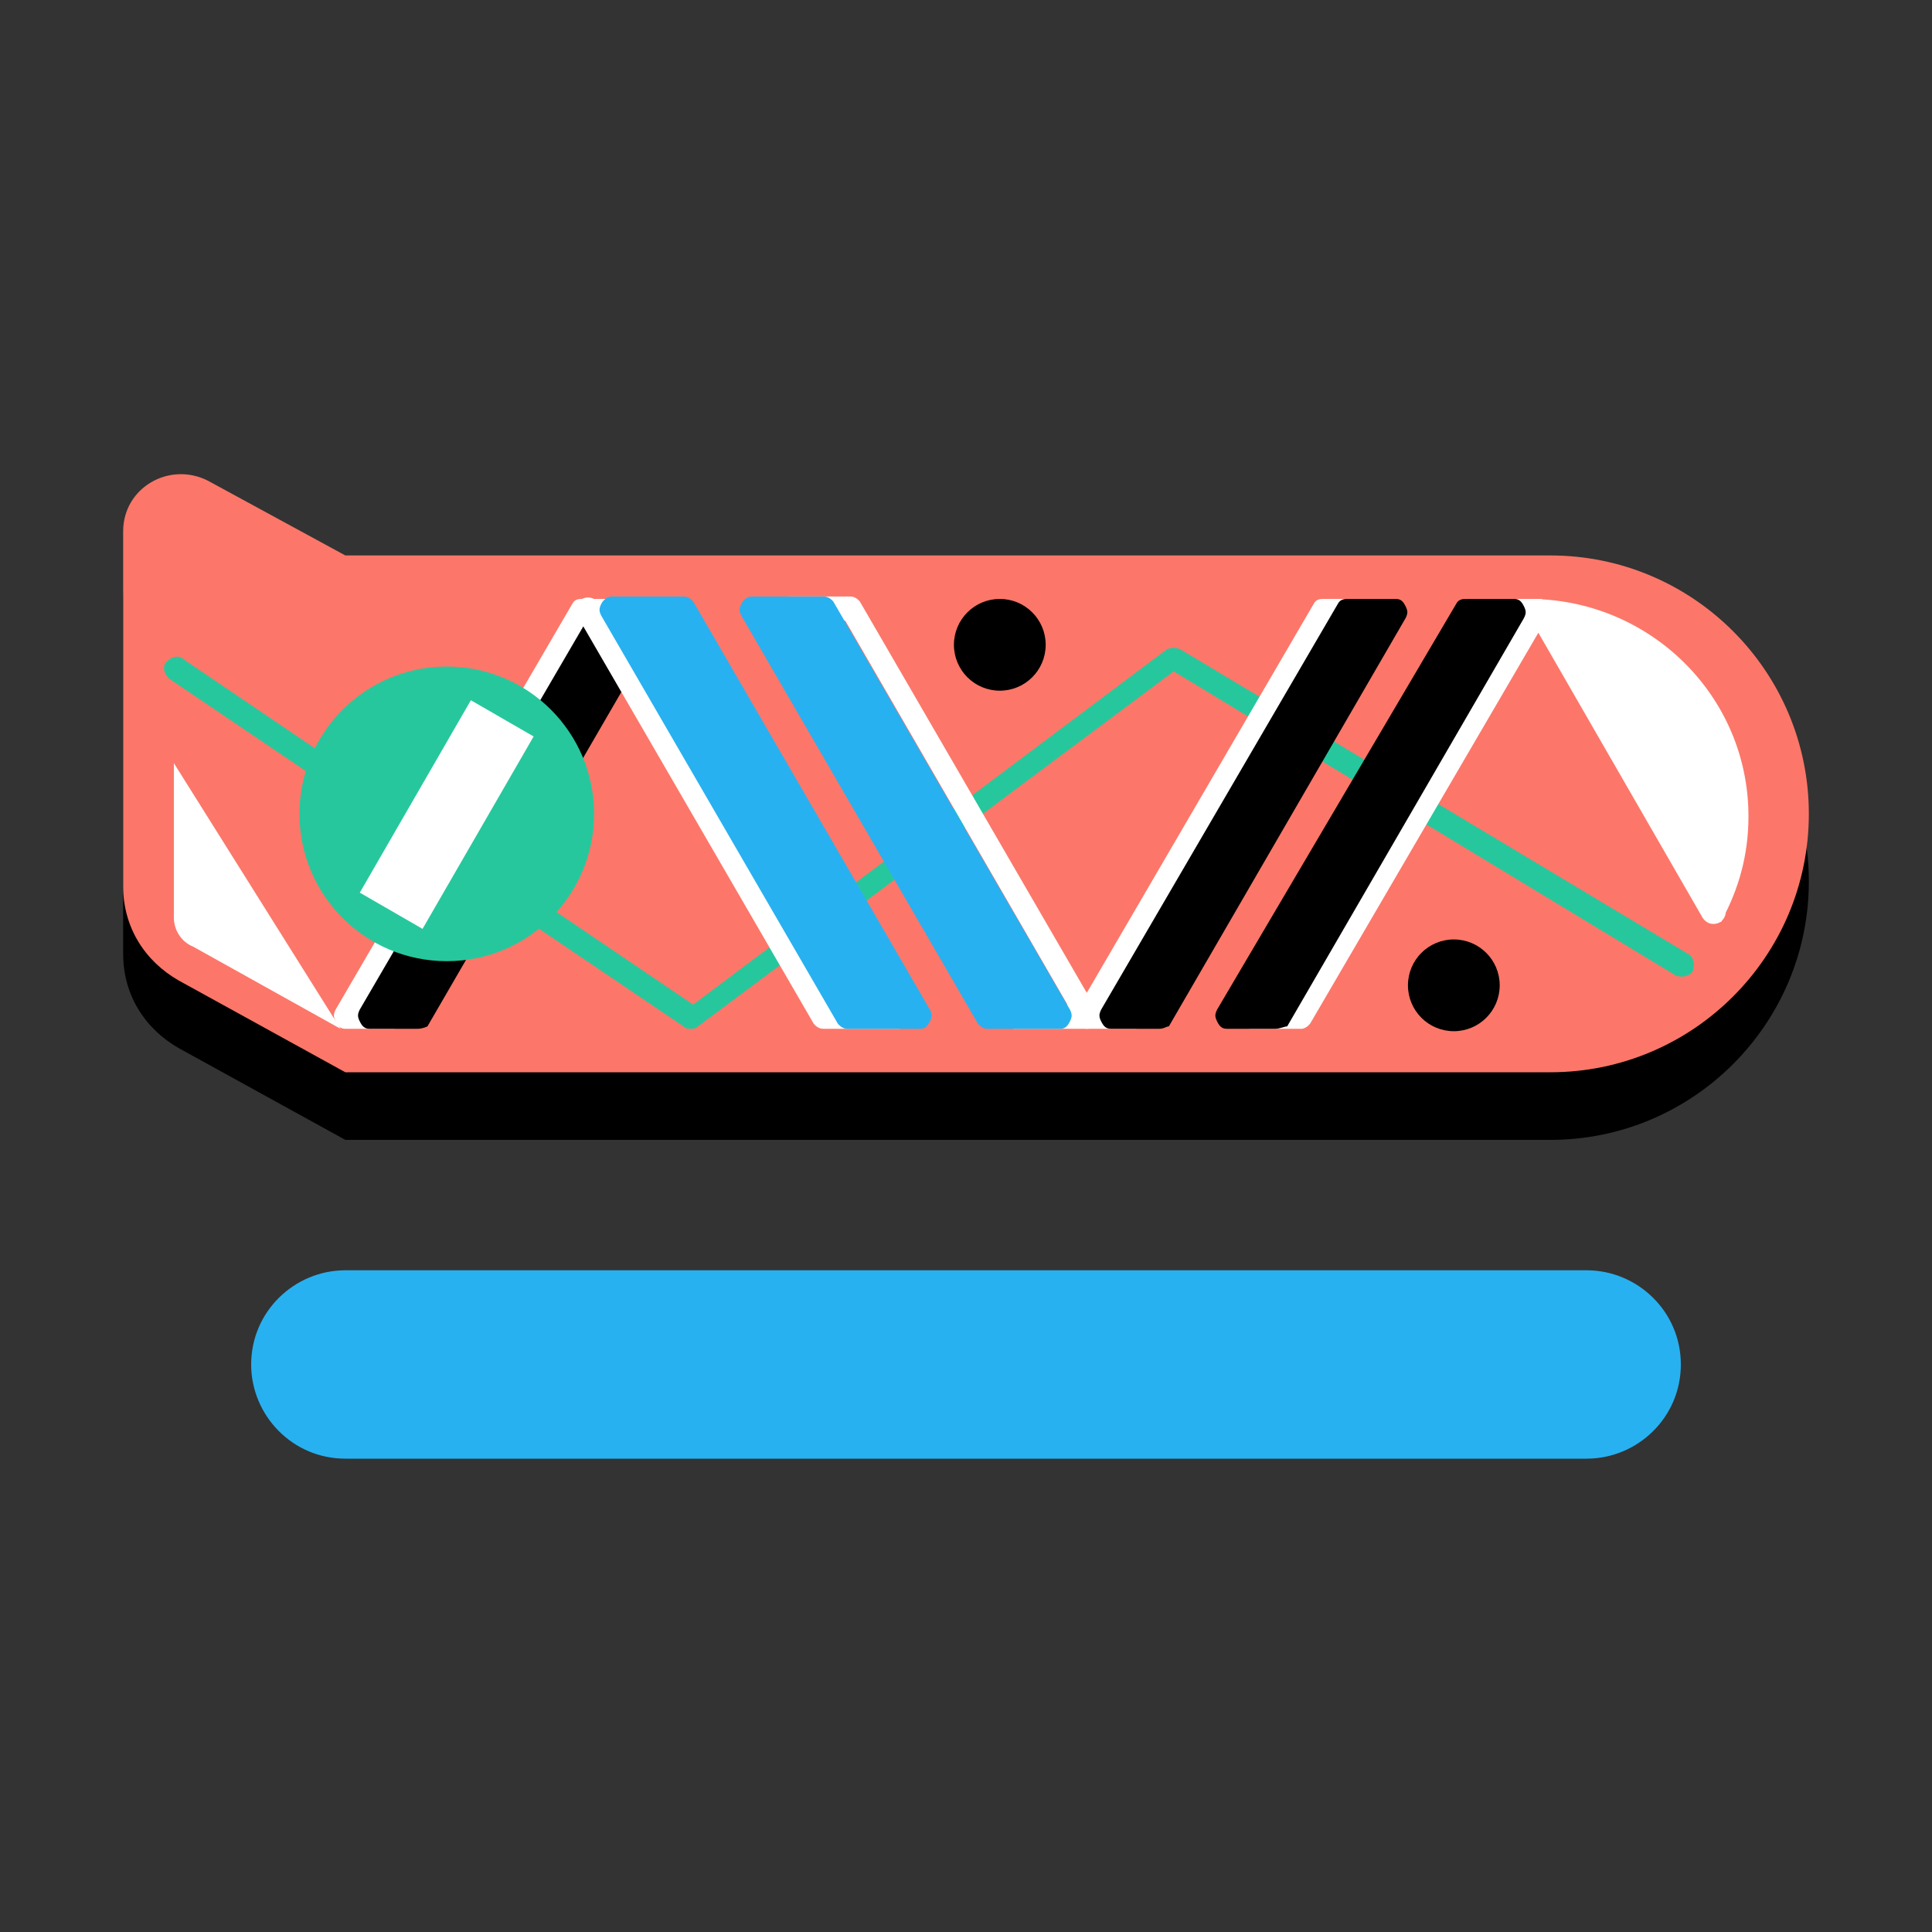 <?xml version="1.0" encoding="utf-8"?>
<!-- Generator: Adobe Illustrator 22.0.1, SVG Export Plug-In . SVG Version: 6.00 Build 0)  -->
<svg version="1.1" xmlns="http://www.w3.org/2000/svg" xmlns:xlink="http://www.w3.org/1999/xlink" x="0px" y="0px"
	 viewBox="0 0 80 80" style="enable-background:new 0 0 80 80;" xml:space="preserve">
<rect x="0" y="0" width="80" height="80" fill="#333333" stroke="none"/>
<style type="text/css">
	.st0{fill:#F7F7F7;}
	.st1{fill:#FC7769;}
	.st2{fill:#FFFFFF;}
	.st3{fill:#27C79D;}
	.st4{fill:#27B1F1;}
	.st5{fill:none;stroke:#27C79D;stroke-linecap:round;stroke-linejoin:round;stroke-miterlimit:10;}
	.st6{fill:none;stroke:#FFFFFF;stroke-linecap:round;stroke-linejoin:round;stroke-miterlimit:10;}
	.st7{fill:none;stroke:#000000;stroke-linecap:round;stroke-linejoin:round;stroke-miterlimit:10;}
	.st8{fill:none;stroke:#27B1F1;stroke-linecap:round;stroke-linejoin:round;stroke-miterlimit:10;}
	.st9{fill:none;stroke:#FFFFFF;stroke-miterlimit:10;}
	.st10{fill:#6BD1FF;}
	.st11{clip-path:url(#SVGID_2_);}
	.st12{clip-path:url(#SVGID_4_);}
	.st13{clip-path:url(#SVGID_6_);}
	.st14{fill:#C9C9C9;}
	.st15{fill:#D14D3F;}
	.st16{fill:#1F8CBF;}
	.st17{fill:none;}
	.st18{fill:none;stroke:#FC7769;stroke-miterlimit:10;}
	.st19{clip-path:url(#SVGID_8_);}
	.st20{fill:none;stroke:#FC7769;stroke-width:7;stroke-linecap:round;stroke-linejoin:round;stroke-miterlimit:10;}
</style>
<g id="Layer_1">
	<g>
		<g>
			<path d="M64.2,47.2H14.3l-6.9-3.8c-1.4-0.8-2.3-2.2-2.3-3.9V24.8c0-1.8,1.9-2.9,3.5-2.1l5.7,3.1h49.9c5.9,0,10.7,4.8,10.7,10.7v0
				C74.9,42.4,70.1,47.2,64.2,47.2z"/>
		</g>
		<g>
			<path class="st1" d="M64.2,44.4H14.3l-6.9-3.8c-1.4-0.8-2.3-2.2-2.3-3.9V22c0-1.8,1.9-2.9,3.5-2.1l5.7,3.1h49.9
				c5.9,0,10.7,4.8,10.7,10.7v0C74.9,39.6,70.1,44.4,64.2,44.4z"/>
		</g>
		<g>
			<path class="st2" d="M14.1,42.6L8,39.2C7.5,39,7.2,38.5,7.2,38v-6.4L14.1,42.6z"/>
		</g>
		<g>
			<path class="st3" d="M28.6,42.6c-0.1,0-0.2,0-0.3-0.1L7,28.1c-0.2-0.2-0.3-0.5-0.1-0.7c0.2-0.2,0.5-0.3,0.7-0.1l21.1,14.3
				l19.6-14.7c0.2-0.1,0.4-0.1,0.6,0l21,12.6c0.2,0.1,0.3,0.4,0.2,0.7c-0.1,0.2-0.4,0.3-0.7,0.2L48.6,27.8L28.9,42.5
				C28.8,42.6,28.7,42.6,28.6,42.6z"/>
		</g>
		<g>
			<path class="st4" d="M65.7,52.6H14.3c-2.1,0-3.9,1.7-3.9,3.9v0c0,2.1,1.7,3.9,3.9,3.9h51.4c2.1,0,3.9-1.7,3.9-3.9v0
				C69.6,54.3,67.8,52.6,65.7,52.6z"/>
		</g>
		<g>
			<g>
				<path class="st2" d="M63.7,25.8h-1.4c-0.3,0-0.5-0.2-0.5-0.5s0.2-0.5,0.5-0.5h1.4c0.3,0,0.5,0.2,0.5,0.5S64,25.8,63.7,25.8z"/>
			</g>
			<g>
				<path class="st2" d="M53.9,42.6h-2.1c-0.3,0-0.5-0.2-0.5-0.5s0.2-0.5,0.5-0.5h1.8L63.3,25c0.1-0.2,0.3-0.2,0.4-0.2c0,0,0,0,0,0
					c0.2,0,0.3,0.1,0.4,0.2l7.3,12.5c0.1,0.2,0.1,0.5-0.2,0.7c-0.2,0.1-0.5,0.1-0.7-0.2l-6.8-11.8l-9.4,16.1
					C54.2,42.5,54,42.6,53.9,42.6z"/>
			</g>
			<g>
				<path d="M52.8,42.6h-2c-0.2,0-0.3-0.1-0.4-0.3s-0.1-0.3,0-0.5L60.3,25c0.1-0.2,0.3-0.2,0.4-0.2h2c0.2,0,0.3,0.1,0.4,0.3
					s0.1,0.3,0,0.5l-9.8,16.9C53.2,42.5,53,42.6,52.8,42.6z M51.8,41.6h0.8l9.2-15.9H61L51.8,41.6z"/>
			</g>
			<g>
				<polygon points="62.7,25.3 52.8,42.1 50.9,42.1 60.7,25.3 				"/>
			</g>
		</g>
		<g>
			<g>
				<path class="st2" d="M47,42.6h-2c-0.2,0-0.3-0.1-0.4-0.3s-0.1-0.3,0-0.5L54.4,25c0.1-0.2,0.3-0.2,0.4-0.2h1.5
					c0.2,0,0.3,0.1,0.4,0.2c0.1,0.2,0.1,0.3,0,0.5l-9.3,16.9C47.4,42.5,47.2,42.6,47,42.6z M45.9,41.6h0.9l8.8-15.9h-0.4L45.9,41.6z
					"/>
			</g>
			<g>
				<path d="M48,42.6h-2c-0.2,0-0.3-0.1-0.4-0.3s-0.1-0.3,0-0.5L55.4,25c0.1-0.2,0.3-0.2,0.4-0.2h2c0.2,0,0.3,0.1,0.4,0.3
					s0.1,0.3,0,0.5l-9.8,16.9C48.3,42.5,48.2,42.6,48,42.6z M46.9,41.6h0.8l9.2-15.9h-0.8L46.9,41.6z"/>
			</g>
			<g>
				<polygon points="57.8,25.3 48,42.1 46,42.1 55.9,25.3 				"/>
			</g>
		</g>
		<g>
			<g>
				<path class="st2" d="M16.3,42.6h-2c-0.2,0-0.3-0.1-0.4-0.3s-0.1-0.3,0-0.5L23.7,25c0.1-0.2,0.3-0.2,0.4-0.2h1.5
					c0.2,0,0.3,0.1,0.4,0.2c0.1,0.2,0.1,0.3,0,0.5l-9.3,16.9C16.7,42.5,16.5,42.6,16.3,42.6z M15.2,41.6H16l8.8-15.9h-0.4L15.2,41.6
					z"/>
			</g>
			<g>
				<path d="M17.3,42.6h-2c-0.2,0-0.3-0.1-0.4-0.3s-0.1-0.3,0-0.5L24.7,25c0.1-0.2,0.3-0.2,0.4-0.2h2c0.2,0,0.3,0.1,0.4,0.3
					s0.1,0.3,0,0.5l-9.8,16.9C17.7,42.5,17.5,42.6,17.3,42.6z M16.2,41.6H17l9.2-15.9h-0.8L16.2,41.6z"/>
			</g>
			<g>
				<polygon points="27.1,25.3 17.3,42.1 15.3,42.1 25.2,25.3 				"/>
			</g>
		</g>
		<g>
			<g>
				<polygon class="st4" points="25.3,25.3 35.1,42.1 38.1,42.1 28.3,25.3 				"/>
			</g>
			<g>
				<path class="st2" d="M25.6,25.8h-1.4c-0.3,0-0.5-0.2-0.5-0.5s0.2-0.5,0.5-0.5h1.4c0.3,0,0.5,0.2,0.5,0.5S25.9,25.8,25.6,25.8z"
					/>
			</g>
			<g>
				<path class="st2" d="M37.2,42.6h-3.1c-0.2,0-0.3-0.1-0.4-0.2l-9.8-16.9c-0.1-0.2-0.1-0.5,0.2-0.7c0.2-0.1,0.5-0.1,0.7,0.2
					l9.7,16.6h2.8c0.3,0,0.5,0.2,0.5,0.5S37.5,42.6,37.2,42.6z"/>
			</g>
			<g>
				<path class="st4" d="M38.1,42.6h-3c-0.2,0-0.3-0.1-0.4-0.2l-9.8-16.9c-0.1-0.2-0.1-0.3,0-0.5s0.3-0.3,0.4-0.3h3
					c0.2,0,0.3,0.1,0.4,0.2l9.8,16.9c0.1,0.2,0.1,0.3,0,0.5S38.3,42.6,38.1,42.6z M35.4,41.6h1.8L28,25.8h-1.8L35.4,41.6z"/>
			</g>
		</g>
		<g>
			<g>
				<path class="st2" d="M45,42.6h-3c-0.2,0-0.3-0.1-0.4-0.3l-9.3-16.9c-0.1-0.2-0.1-0.3,0-0.5c0.1-0.2,0.3-0.2,0.4-0.2h2.5
					c0.2,0,0.3,0.1,0.4,0.2l9.8,16.9c0.1,0.2,0.1,0.3,0,0.5S45.2,42.6,45,42.6z M42.3,41.6h1.9l-9.2-15.9h-1.4L42.3,41.6z"/>
			</g>
			<g>
				<path class="st4" d="M43.9,42.6h-3c-0.2,0-0.3-0.1-0.4-0.2l-9.8-16.9c-0.1-0.2-0.1-0.3,0-0.5s0.3-0.3,0.4-0.3h3
					c0.2,0,0.3,0.1,0.4,0.2l9.8,16.9c0.1,0.2,0.1,0.3,0,0.5S44.1,42.6,43.9,42.6z M41.3,41.6h1.8l-9.2-15.9H32L41.3,41.6z"/>
			</g>
			<g>
				<polygon class="st4" points="31.1,25.3 41,42.1 43.9,42.1 34.1,25.3 				"/>
			</g>
		</g>
		<g>
			<circle class="st3" cx="18.5" cy="33.7" r="6.1"/>
		</g>
		<g>
			<path class="st2" d="M71.1,38.1c0.1,0.1,0.2,0.1,0.2,0c0.7-1.3,1.1-2.7,1.1-4.3c0-5-4.1-9-9.1-9c0,0,0,0,0,0L71.1,38.1z"/>
		</g>
		<g>
			<rect x="13.9" y="32.2" transform="matrix(0.5 -0.866 0.866 0.5 -19.937 32.9)" class="st2" width="9.2" height="3"/>
		</g>
		<g>
			<circle cx="60.2" cy="40.8" r="1.9"/>
		</g>
		<g>
			<circle cx="41.4" cy="26.7" r="1.9"/>
		</g>
	</g>
</g>
<g id="Layer_2">
</g>
</svg>
